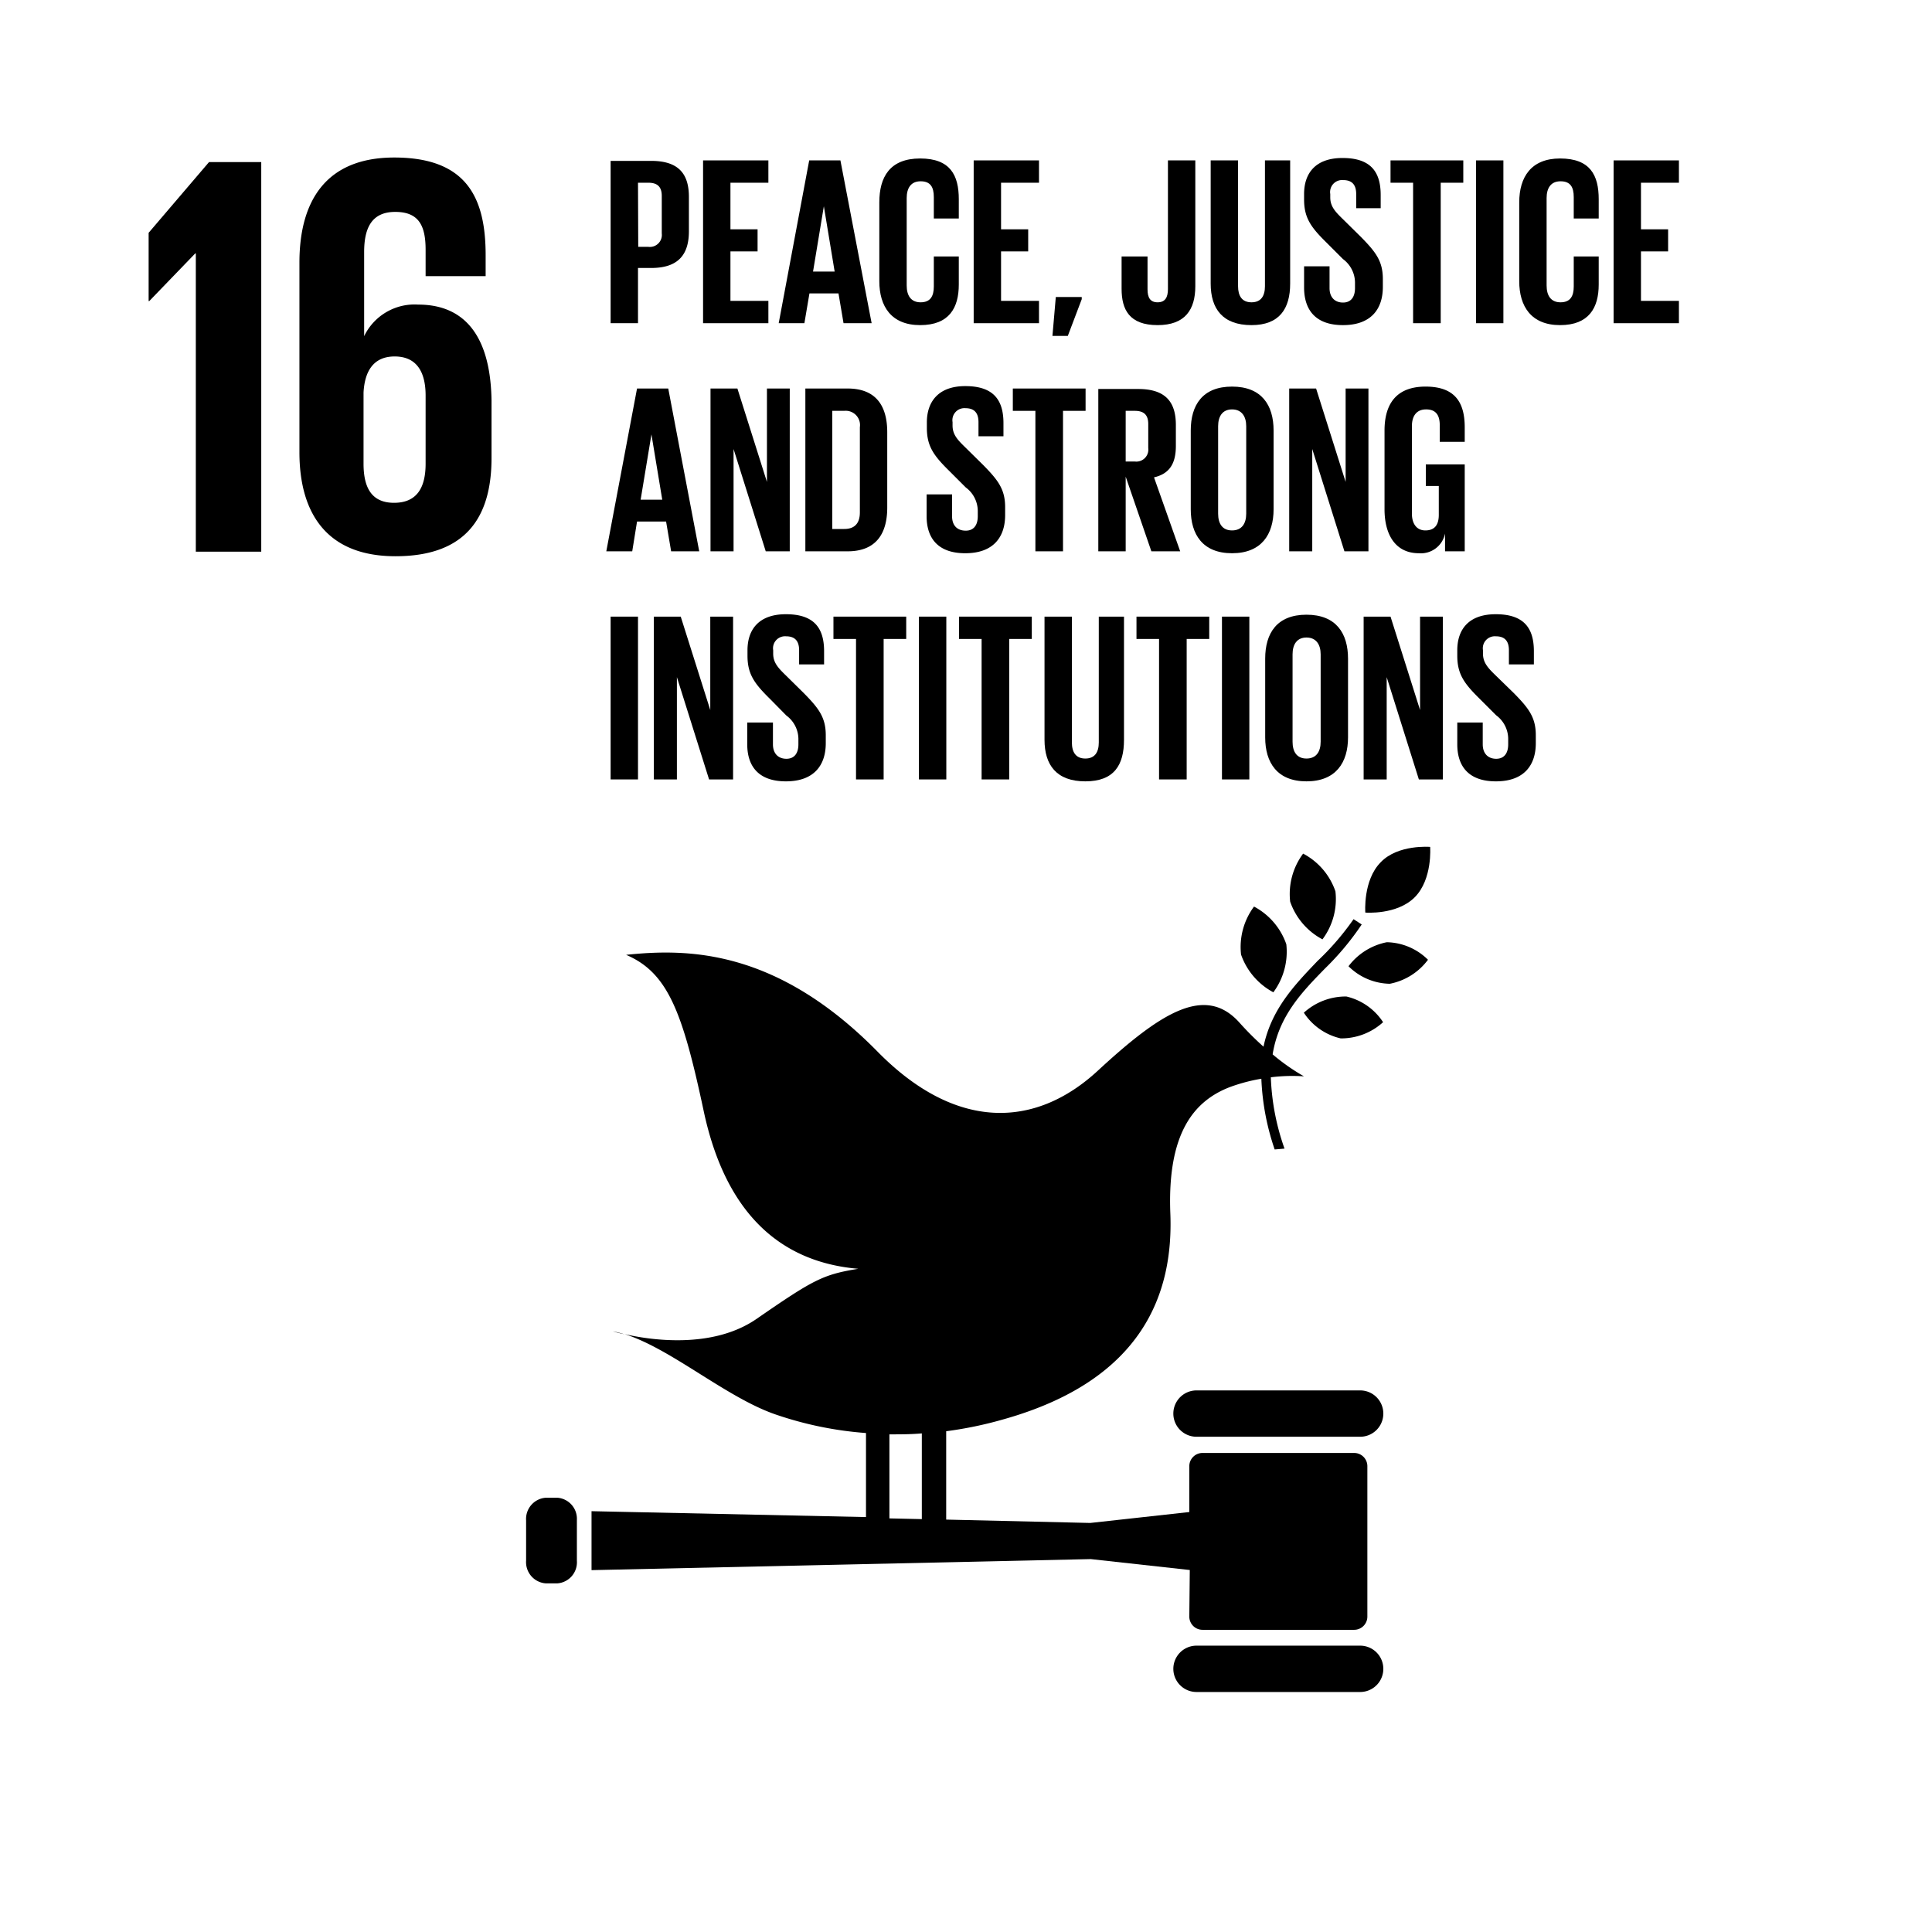 <svg id="Ebene_1" data-name="Ebene 1" xmlns="http://www.w3.org/2000/svg" viewBox="0 0 160.92 160.93"><title>sdg-16</title><polygon points="12.38 19.39 12.38 25.08 12.43 25.08 16.26 21.11 16.31 21.11 16.31 45.95 21.76 45.95 21.76 13.5 17.41 13.5 12.38 19.39"/><path d="M34.83,25.37A4.66,4.66,0,0,0,30.33,28h0V21c0-2,.62-3.35,2.59-3.35s2.53,1.15,2.53,3.16V23h5V21.25c0-4.78-1.58-8.13-7.61-8.13-5.74,0-7.9,3.68-7.9,8.75v15.8c0,5,2.21,8.66,8,8.66s8-3.16,8-8.18V33.36C40.86,28.05,38.75,25.37,34.83,25.37Zm.62,13.25c0,2.06-.77,3.26-2.63,3.26s-2.54-1.25-2.54-3.26V32.69c.1-1.82.86-3,2.59-3s2.58,1.15,2.58,3.26Z"/><path d="M108.54,71.1a5.64,5.64,0,0,0-1.08,4,5.64,5.64,0,0,0,2.69,3.14,5.59,5.59,0,0,0,1.08-4A5.6,5.6,0,0,0,108.54,71.1Z"/><path d="M106.06,82.65a5.68,5.68,0,0,0,1.08-4,5.64,5.64,0,0,0-2.69-3.14,5.64,5.64,0,0,0-1.08,4A5.68,5.68,0,0,0,106.06,82.65Z"/><path d="M112.32,80.48a5,5,0,0,0,3.44,1.46,5.19,5.19,0,0,0,3.18-2,5,5,0,0,0-3.43-1.46A5.27,5.27,0,0,0,112.32,80.48Z"/><path d="M115,71.82c-1.49,1.51-1.28,4.19-1.28,4.19s2.63.22,4.12-1.28,1.28-4.19,1.28-4.19S116.44,70.31,115,71.82Z"/><path d="M111.67,86.49a5.18,5.18,0,0,0,3.53-1.35A5,5,0,0,0,112.14,83a5.19,5.19,0,0,0-3.54,1.35A5,5,0,0,0,111.67,86.49Z"/><path d="M113.29,115.81H99.66a1.93,1.93,0,1,0,0,3.86h13.63a1.93,1.93,0,0,0,0-3.86Z"/><path d="M113.29,137.07H99.66a1.93,1.93,0,1,0,0,3.86h13.63a1.93,1.93,0,0,0,0-3.86Z"/><path d="M52,111.13a8.81,8.81,0,0,0-.95-.24S51.38,111,52,111.13Z"/><path d="M99.06,134.65a1.1,1.1,0,0,0,1.1,1.1h12.63a1.1,1.1,0,0,0,1.1-1.1V122.12a1.1,1.1,0,0,0-1.1-1.1H100.16a1.1,1.1,0,0,0-1.1,1.1v3.82l-8.25.91-12-.28v-7.36a32.4,32.4,0,0,0,4.8-1c11.6-3.27,14.13-10.5,13.87-17.13s1.91-9.38,5-10.55a14.54,14.54,0,0,1,2.58-.68,20.6,20.6,0,0,0,1.11,5.89l.82-.07a19.75,19.75,0,0,1-1.14-5.94,14.36,14.36,0,0,1,2.76-.08A17.13,17.13,0,0,1,106,87.82c.52-3.2,2.42-5.17,4.39-7.18A22.93,22.93,0,0,0,113.42,77l-.68-.44a22.15,22.15,0,0,1-3,3.48c-1.91,2-3.84,4-4.5,7.14a25.08,25.08,0,0,1-2-2c-2.86-3.2-6.55-.85-11.8,4s-11.85,5-18.31-1.55C64.66,79,57.24,79,52.15,79.53c3.48,1.49,4.7,4.74,6.46,13,1.85,8.68,6.51,12.61,12.88,13.15-2.95.48-3.72.89-8.47,4.17-3.71,2.56-8.93,1.75-11,1.27,3.88,1.21,8.48,5.29,12.6,6.7a29.92,29.92,0,0,0,7.51,1.54v7l-22.86-.49v4.91l41.58-.92,8.25.91Zm-22.28-8.12-2.7-.06v-7c.89,0,1.8,0,2.7-.08Z"/><path d="M46.44,124.75h-1a1.77,1.77,0,0,0-1.62,1.88V130a1.77,1.77,0,0,0,1.62,1.88h1A1.76,1.76,0,0,0,48.05,130v-3.4A1.76,1.76,0,0,0,46.44,124.75Z"/><path d="M53.14,22.32h1.1c2.3,0,3.14-1.16,3.14-3.06V16.4c0-1.9-.84-3-3.14-3H50.86V26.92h2.28Zm0-7.1H54c.78,0,1.12.36,1.12,1.1v3.12A1,1,0,0,1,54,20.56h-.84Z"/><polygon points="64 25.06 60.84 25.06 60.84 20.94 63.1 20.94 63.1 19.1 60.84 19.1 60.84 15.22 64 15.22 64 13.36 58.56 13.36 58.56 26.92 64 26.92 64 25.06"/><path d="M67.42,24.44h2.42l.42,2.48H72.6L70,13.36h-2.6L64.86,26.92H67Zm1.2-7.26h0l.9,5.44H67.72Z"/><path d="M76.64,27.08c2.42,0,3.22-1.44,3.22-3.38V21.36H77.78v2.5c0,.8-.28,1.32-1.1,1.32s-1.16-.58-1.16-1.4V16.5c0-.82.34-1.4,1.16-1.4s1.1.48,1.1,1.32V18.2h2.08V16.6c0-2-.7-3.4-3.22-3.4s-3.4,1.54-3.4,3.66v6.56C73.24,25.52,74.24,27.08,76.64,27.08Z"/><polygon points="86.54 25.06 83.38 25.06 83.38 20.94 85.64 20.94 85.64 19.1 83.38 19.1 83.38 15.22 86.54 15.22 86.54 13.36 81.1 13.36 81.1 26.92 86.54 26.92 86.54 25.06"/><polygon points="90.1 24.92 90.1 24.74 87.94 24.74 87.66 27.98 88.94 27.98 90.1 24.92"/><path d="M96.42,27.08c2.28,0,3.14-1.28,3.14-3.24V13.36H97.28V24.08c0,.7-.24,1.1-.86,1.1s-.84-.4-.84-1.08V21.36H93.42v2.7C93.42,25.78,94.06,27.08,96.42,27.08Z"/><path d="M104.24,27.08c2.32,0,3.22-1.36,3.22-3.46V13.36h-2.1V23.84c0,.8-.32,1.34-1.12,1.34s-1.12-.54-1.12-1.34V13.36h-2.28V23.62C100.84,25.72,101.84,27.08,104.24,27.08Z"/><path d="M111.86,27.08c2.32,0,3.32-1.32,3.32-3.18v-.66c0-1.5-.6-2.26-1.84-3.52l-1.46-1.44c-.66-.64-1.08-1.08-1.08-1.84v-.28A1,1,0,0,1,111.88,15c.72,0,1.08.38,1.08,1.16v1.18H115v-1.1c0-2-.9-3.08-3.18-3.08s-3.2,1.3-3.2,3v.46c0,1.56.6,2.34,1.9,3.62l1.34,1.34a2.45,2.45,0,0,1,1,1.92V24c0,.72-.32,1.2-1,1.2s-1.12-.44-1.12-1.2V22.18h-2.12V24C108.64,25.78,109.54,27.08,111.86,27.08Z"/><polygon points="117.7 26.92 120 26.92 120 15.22 121.88 15.22 121.88 13.36 115.82 13.36 115.82 15.22 117.7 15.22 117.7 26.92"/><rect x="122.94" y="13.36" width="2.28" height="13.56"/><path d="M129.94,13.2c-2.4,0-3.4,1.54-3.4,3.66v6.56c0,2.1,1,3.66,3.4,3.66s3.22-1.44,3.22-3.38V21.36h-2.08v2.5c0,.8-.28,1.32-1.1,1.32s-1.16-.58-1.16-1.4V16.5c0-.82.34-1.4,1.16-1.4s1.1.48,1.1,1.32V18.2h2.08V16.6C133.16,14.6,132.46,13.2,129.94,13.2Z"/><polygon points="139.84 15.22 139.84 13.36 134.4 13.36 134.4 26.92 139.84 26.92 139.84 25.06 136.68 25.06 136.68 20.94 138.94 20.94 138.94 19.1 136.68 19.1 136.68 15.22 139.84 15.22"/><path d="M53.06,43.44h2.42l.42,2.48h2.34L55.66,32.36h-2.6L50.5,45.92h2.16Zm1.2-7.26h0l.9,5.44H53.36Z"/><polygon points="61.1 37.4 63.78 45.92 65.78 45.92 65.78 32.36 63.88 32.36 63.88 40.14 61.42 32.36 59.18 32.36 59.18 45.92 61.1 45.92 61.1 37.4"/><path d="M67.08,32.36V45.92H70.6c2.44,0,3.3-1.56,3.3-3.64V36c0-2.1-.86-3.64-3.3-3.64Zm4.54,3.22v7.1c0,.82-.36,1.38-1.3,1.38h-1V34.22h1A1.19,1.19,0,0,1,71.62,35.58Z"/><path d="M77.2,35.18v.46c0,1.56.6,2.34,1.9,3.62l1.34,1.34a2.45,2.45,0,0,1,1,1.92V43c0,.72-.32,1.2-1,1.2S79.3,43.8,79.3,43V41.18H77.18V43c0,1.78.9,3.08,3.22,3.08s3.32-1.32,3.32-3.18v-.66c0-1.5-.6-2.26-1.84-3.52l-1.46-1.44c-.66-.64-1.08-1.08-1.08-1.84v-.28A1,1,0,0,1,80.42,34c.72,0,1.08.38,1.08,1.16v1.18h2.08v-1.1c0-2-.9-3.08-3.18-3.08S77.2,33.5,77.2,35.18Z"/><polygon points="84.36 34.22 86.24 34.22 86.24 45.92 88.54 45.92 88.54 34.22 90.42 34.22 90.42 32.36 84.36 32.36 84.36 34.22"/><path d="M93.76,39.7l2.14,6.22h2.4l-2.18-6.16c1.3-.3,1.82-1.16,1.82-2.62V35.4c0-1.9-.84-3-3.14-3H91.48V45.92h2.28Zm0-5.48h.76c.78,0,1.12.36,1.12,1.1v2a1,1,0,0,1-1.12,1.12h-.76Z"/><path d="M99.18,42.42c0,2.1,1,3.66,3.44,3.66s3.46-1.56,3.46-3.66V35.86c0-2.12-1-3.66-3.46-3.66s-3.44,1.54-3.44,3.66Zm2.28-6.92c0-.82.36-1.4,1.16-1.4s1.18.58,1.18,1.4v7.28c0,.82-.36,1.4-1.18,1.4s-1.16-.58-1.16-1.4Z"/><polygon points="113.98 32.36 112.08 32.36 112.08 40.14 109.62 32.36 107.38 32.36 107.38 45.92 109.3 45.92 109.3 37.4 111.98 45.92 113.98 45.92 113.98 32.36"/><path d="M122,45.92V38.68h-3.24v1.8h1.08v2.4c0,.88-.38,1.3-1.12,1.3s-1.12-.58-1.12-1.4V35.5c0-.82.36-1.4,1.18-1.4s1.14.48,1.14,1.32V36.8H122V35.6c0-2-.74-3.4-3.26-3.4s-3.42,1.54-3.42,3.66v6.56c0,2.1.9,3.66,2.86,3.66a2.05,2.05,0,0,0,2.18-1.64v1.48Z"/><rect x="50.86" y="51.36" width="2.28" height="13.56"/><polygon points="59.16 59.14 56.7 51.36 54.46 51.36 54.46 64.92 56.38 64.92 56.38 56.4 59.06 64.92 61.06 64.92 61.06 51.36 59.16 51.36 59.16 59.14"/><path d="M65.46,65.08c2.32,0,3.32-1.32,3.32-3.18v-.66c0-1.5-.6-2.26-1.84-3.52l-1.46-1.44c-.66-.64-1.08-1.08-1.08-1.84v-.28A1,1,0,0,1,65.48,53c.72,0,1.08.38,1.08,1.16v1.18h2.08v-1.1c0-2-.9-3.08-3.18-3.08s-3.2,1.3-3.2,3v.46c0,1.56.6,2.34,1.9,3.62L65.5,59.6a2.45,2.45,0,0,1,1,1.92V62c0,.72-.32,1.2-1,1.2s-1.12-.44-1.12-1.2V60.18H62.24V62C62.24,63.78,63.14,65.08,65.46,65.08Z"/><polygon points="73.6 64.92 73.6 53.22 75.48 53.22 75.48 51.36 69.42 51.36 69.42 53.22 71.3 53.22 71.3 64.92 73.6 64.92"/><rect x="76.54" y="51.36" width="2.28" height="13.56"/><polygon points="84.06 64.92 84.06 53.22 85.94 53.22 85.94 51.36 79.88 51.36 79.88 53.22 81.76 53.22 81.76 64.92 84.06 64.92"/><path d="M89.28,61.84V51.36H87V61.62c0,2.1,1,3.46,3.4,3.46s3.22-1.36,3.22-3.46V51.36h-2.1V61.84c0,.8-.32,1.34-1.12,1.34S89.28,62.64,89.28,61.84Z"/><polygon points="98.84 64.92 98.84 53.22 100.72 53.22 100.72 51.36 94.66 51.36 94.66 53.22 96.54 53.22 96.54 64.92 98.84 64.92"/><rect x="101.78" y="51.36" width="2.28" height="13.56"/><path d="M112.28,61.42V54.86c0-2.12-1-3.66-3.46-3.66s-3.44,1.54-3.44,3.66v6.56c0,2.1,1,3.66,3.44,3.66S112.28,63.52,112.28,61.42Zm-2.28.36c0,.82-.36,1.4-1.18,1.4s-1.16-.58-1.16-1.4V54.5c0-.82.36-1.4,1.16-1.4s1.18.58,1.18,1.4Z"/><polygon points="118.28 59.14 115.82 51.36 113.58 51.36 113.58 64.92 115.5 64.92 115.5 56.4 118.18 64.92 120.18 64.92 120.18 51.36 118.28 51.36 118.28 59.14"/><path d="M124.6,56.28c-.66-.64-1.08-1.08-1.08-1.84v-.28A1,1,0,0,1,124.6,53c.72,0,1.08.38,1.08,1.16v1.18h2.08v-1.1c0-2-.9-3.08-3.18-3.08s-3.2,1.3-3.2,3v.46c0,1.56.6,2.34,1.9,3.62l1.34,1.34a2.45,2.45,0,0,1,1,1.92V62c0,.72-.32,1.2-1,1.2s-1.12-.44-1.12-1.2V60.18h-2.12V62c0,1.78.9,3.08,3.22,3.08s3.32-1.32,3.32-3.18v-.66c0-1.5-.6-2.26-1.84-3.52Z"/></svg>